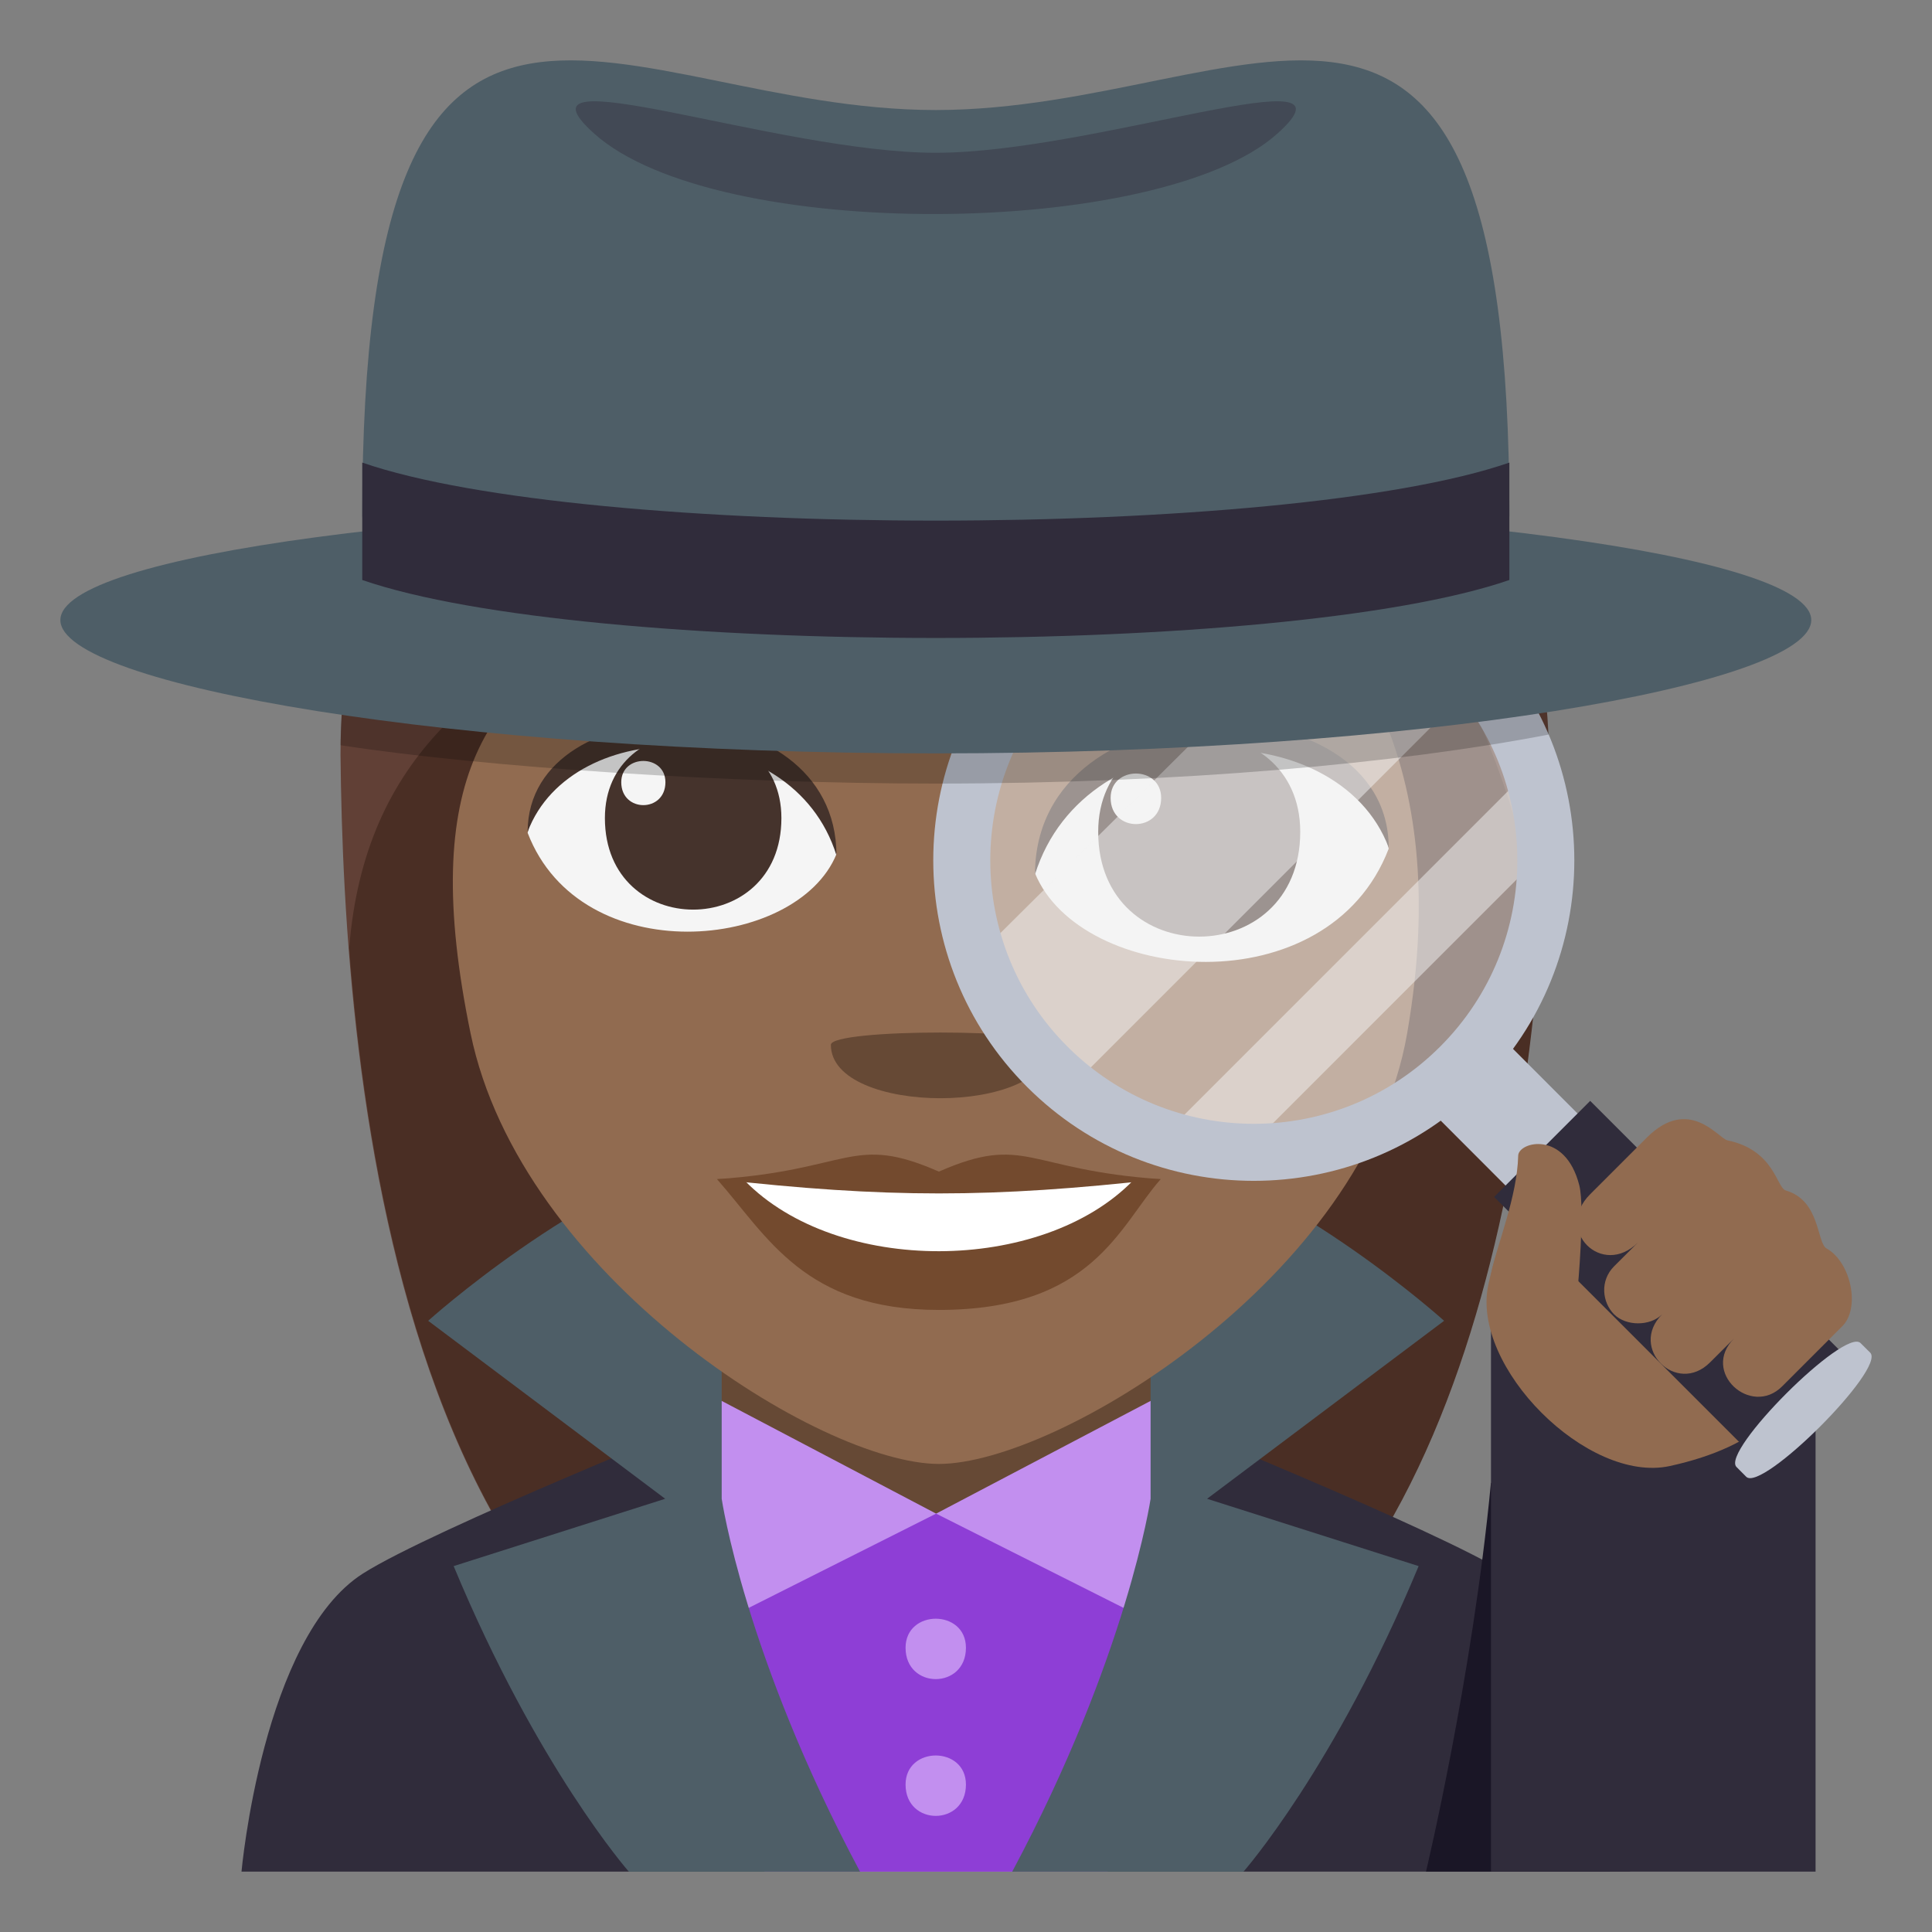 <?xml version="1.0" encoding="utf-8"?>
<!-- Generator: Adobe Illustrator 15.0.0, SVG Export Plug-In . SVG Version: 6.00 Build 0)  -->
<!DOCTYPE svg PUBLIC "-//W3C//DTD SVG 1.1//EN" "http://www.w3.org/Graphics/SVG/1.1/DTD/svg11.dtd">
<svg version="1.1" id="Layer_1" xmlns="http://www.w3.org/2000/svg" xmlns:xlink="http://www.w3.org/1999/xlink" x="0px" y="0px"
	 width="64px" height="64px" viewBox="0 0 64 64" enable-background="new 0 0 64 64" xml:space="preserve">
<rect x="0" y="0" width="64" height="64" fill="#808080" stroke="none"/>
<path fill="#614036" d="M41.13,9.439c-5.009-6.621-29.85-3.968-29.85,15.56c0.104,10.49,1.765,34.319,19.959,34.319
	c18.191,0,19.854-23.729,20.063-34.319C51.303,18.494,47.665,10.805,41.13,9.439z"/>
<path fill="#4A2E24" d="M11.567,31.408c0.896,11.574,4.623,27.91,19.688,27.91c15.115,0,18.818-16.372,19.759-27.987
	c-0.495-5.348-3.55-12.255-10.176-20.398C27.257,20.045,12.587,18.626,11.567,31.408z"/>
<path fill="#302C3B" d="M49.92,52.129c-2.301-1.455-11.848-5.303-11.848-5.303H23.851c0,0-9.538,3.84-11.828,5.299
	C8.698,54.244,8,62,8,62h46C54,62,53.256,54.238,49.92,52.129z"/>
<rect x="23.468" y="42.697" fill="#664935" width="15.071" height="9.594"/>
<polygon fill="#C28FEF" points="31.01,50.141 22.985,45.922 25.333,62 36.689,62 39.037,45.922 "/>
<polygon fill="#8E3ED6" points="31.01,50.141 23.907,53.713 25.333,62 36.689,62 38.115,53.713 "/>
<path fill="#4E5E67" d="M20.83,62c0,0-3.03-3.447-5.802-10.121l7.007-2.23l-7.851-5.896c0,0,4.901-4.422,9.723-5.752v11.648
	c0,0,0.763,5.203,4.583,12.352H20.83z"/>
<path fill="#4E5E67" d="M41.193,62c0,0,3.029-3.447,5.801-10.121l-7.008-2.23l7.852-5.896c0,0-4.9-4.422-9.723-5.752v11.648
	c0,0-0.764,5.203-4.584,12.352H41.193z"/>
<path fill="#C28FEF" d="M31.998,54.584c0,1.385-2,1.385-2,0C29.999,53.301,31.998,53.301,31.998,54.584z"/>
<path fill="#C28FEF" d="M31.998,59.115c0,1.385-2,1.385-2,0C29.999,57.832,31.998,57.832,31.998,59.115z"/>
<path fill="#916B50" d="M45.821,23.743c-2.217-5.227-6.28-10.896-6.28-10.896c-14.872,8.937-27.443,4.452-23.952,21.388
	c1.656,8.035,11.597,14.26,15.515,14.26c3.911,0,14.104-6.177,15.509-14.26C47.427,29.551,46.854,26.177,45.821,23.743z"/>
<path fill="#734A2E" d="M38.45,39.061c-1.382,1.564-2.247,4.332-7.35,4.332c-4.452,0-5.678-2.438-7.349-4.332H38.45z"/>
<path fill="#FFFFFF" d="M37.531,39.109c-3.023,3.097-9.798,3.14-12.862,0H37.531z"/>
<path fill="#734A2E" d="M31.102,38.811c-2.88-1.262-2.902-0.05-7.35,0.25c5.617,0.63,9.083,0.63,14.699,0
	C34.004,38.761,33.98,37.549,31.102,38.811z"/>
<path fill="#664935" d="M34.775,34.611c0,2.359-7.251,2.359-7.251,0C27.524,34.068,34.775,34.068,34.775,34.611z"/>
<path fill="#F5F5F5" d="M46.002,28.115c-2.016,5.25-10.215,4.479-11.717,0.811C35.426,23.023,44.893,22.518,46.002,28.115z"/>
<path fill="#45332C" d="M36.379,27.555c0,4.629,6.693,4.629,6.693,0C43.072,23.26,36.379,23.26,36.379,27.555z"/>
<path fill="#45332C" d="M46.002,28.076c0-5.633-11.717-5.633-11.717,0.893C35.961,23.613,44.328,23.613,46.002,28.076z"/>
<path fill="#F5F5F5" d="M17.479,27.59c1.762,4.582,8.919,3.91,10.23,0.705C26.715,23.141,18.449,22.699,17.479,27.59z"/>
<path fill="#45332C" d="M25.885,27.1c0,4.043-5.847,4.043-5.847,0C20.038,23.348,25.885,23.348,25.885,27.1z"/>
<path fill="#45332C" d="M17.479,27.555c0-4.92,10.23-4.92,10.23,0.779C26.25,23.658,18.941,23.658,17.479,27.555z"/>
<path fill="#F5F5F5" d="M36.791,26.432c0,1.156,1.674,1.156,1.674,0C38.465,25.355,36.791,25.355,36.791,26.432z"/>
<path fill="#F5F5F5" d="M22.043,25.912c0,1.012-1.463,1.012-1.463,0C20.58,24.973,22.043,24.973,22.043,25.912z"/>
<circle opacity="0.5" fill="#F5F5F5" cx="41.535" cy="28.499" r="9.553"/>
<path opacity="0.5" fill="#F5F5F5" d="M42.598,21.519L32.459,31.584c-0.076,2.07,1.459,3.209,2.588,4.863l13.264-13.264
	C47.445,22.592,43.521,21.487,42.598,21.519z"/>
<path opacity="0.5" fill="#F5F5F5" d="M50.367,25.794L38.723,37.438c0.979,0.255,1.96,0.347,2.92,0.295l9.023-9.024
	C50.721,27.712,50.612,26.731,50.367,25.794z"/>
<path fill="#1A1626" d="M53.328,62h-6.09c0,0,1.533-6.41,2.152-12.885C53.373,54.887,53.328,62,53.328,62z"/>
<polygon fill="#302C3B" points="60.143,62 49.391,62 49.391,43.156 60.143,43.531 "/>
<path fill="#916B50" d="M55.316,48.564c-2.721,0.594-6.605-3.291-6.012-6.012C51.936,30.518,67.352,45.938,55.316,48.564z"/>
<rect x="48.338" y="35.186" transform="matrix(-0.708 0.707 -0.707 -0.708 111.561 27.826)" fill="#BEC3CF" width="3.373" height="3.61"/>
<path fill="#BEC3CF" d="M49.041,36.006c4.148-4.146,4.146-10.865,0.002-15.016c-4.148-4.145-10.871-4.146-15.018,0
	c-4.146,4.146-4.146,10.873,0,15.018C38.172,40.154,44.896,40.154,49.041,36.006z M35.361,34.67
	c-3.41-3.404-3.408-8.938,0.002-12.344c3.408-3.41,8.934-3.408,12.342,0c3.412,3.408,3.412,8.938,0,12.346
	C44.297,38.08,38.77,38.08,35.361,34.67z"/>
<rect x="53.155" y="36.243" transform="matrix(-0.707 0.707 -0.707 -0.707 124.546 33.176)" fill="#302C3B" width="4.501" height="12.256"/>
<path fill="#BEC3CF" d="M57.846,48.92c0.521,0.521,4.633-3.584,4.107-4.111l-0.32-0.318c-0.525-0.525-4.635,3.582-4.109,4.105
	L57.846,48.92z"/>
<path fill="#916B50" d="M54.551,37.686l-1.877,1.877c-1.193,1.193,0.398,2.783,1.59,1.592l-0.795,0.793
	c-0.477,0.479-0.396,1.193,0,1.592c0.398,0.396,1.193,0.396,1.59,0c-1.113,1.113,0.477,2.703,1.59,1.59l0.797-0.795
	c-1.115,1.113,0.557,2.623,1.59,1.59L61,43.961c0.652-0.598,0.316-2.154-0.49-2.602c-0.336-0.188-0.201-1.586-1.35-1.922
	c-0.316-0.09-0.365-1.332-1.936-1.662C56.93,37.715,55.953,36.285,54.551,37.686z"/>
<path fill="#916B50" d="M49.408,42.125c-0.268,1.26,2.73,1.121,2.854,0.58c0,0,0.25-2.668,0.053-3.445
	c-0.469-1.83-2.012-1.439-2.023-0.977C50.26,39.635,49.6,41.215,49.408,42.125z"/>
<path opacity="0.2" d="M51.248,23.595l0.055,0.738C46.355,25.288,39.094,25.957,31,25.957c-6.878,0-14.95-0.539-19.718-1.27
	c0-0.672,0.036-1.007,0.036-1.007L51.248,23.595z"/>
<path fill="#4E5E67" d="M60,20.541c0,2.146-12.984,4.416-29,4.416c-16.017,0-29-2.27-29-4.416s12.983-3.887,29-3.887
	C47.016,16.654,60,18.395,60,20.541z"/>
<path fill="#4E5E67" d="M50,17.08c0,4.111-38,4.111-38,0C12-4.932,20.507,3.645,31,3.645C41.492,3.645,50-4.932,50,17.08z"/>
<path opacity="0.4" fill="#302C3B" d="M31,5.061c-5.267,0-14.387-3.377-11.307-0.627c4.043,3.607,18.715,3.477,22.613,0
	C45.387,1.684,36.266,5.061,31,5.061z"/>
<path fill="#302C3B" d="M12,15.324v3.889c7.425,2.561,30.574,2.561,38,0v-3.889C42.584,17.887,19.415,17.887,12,15.324z"/>
</svg>
